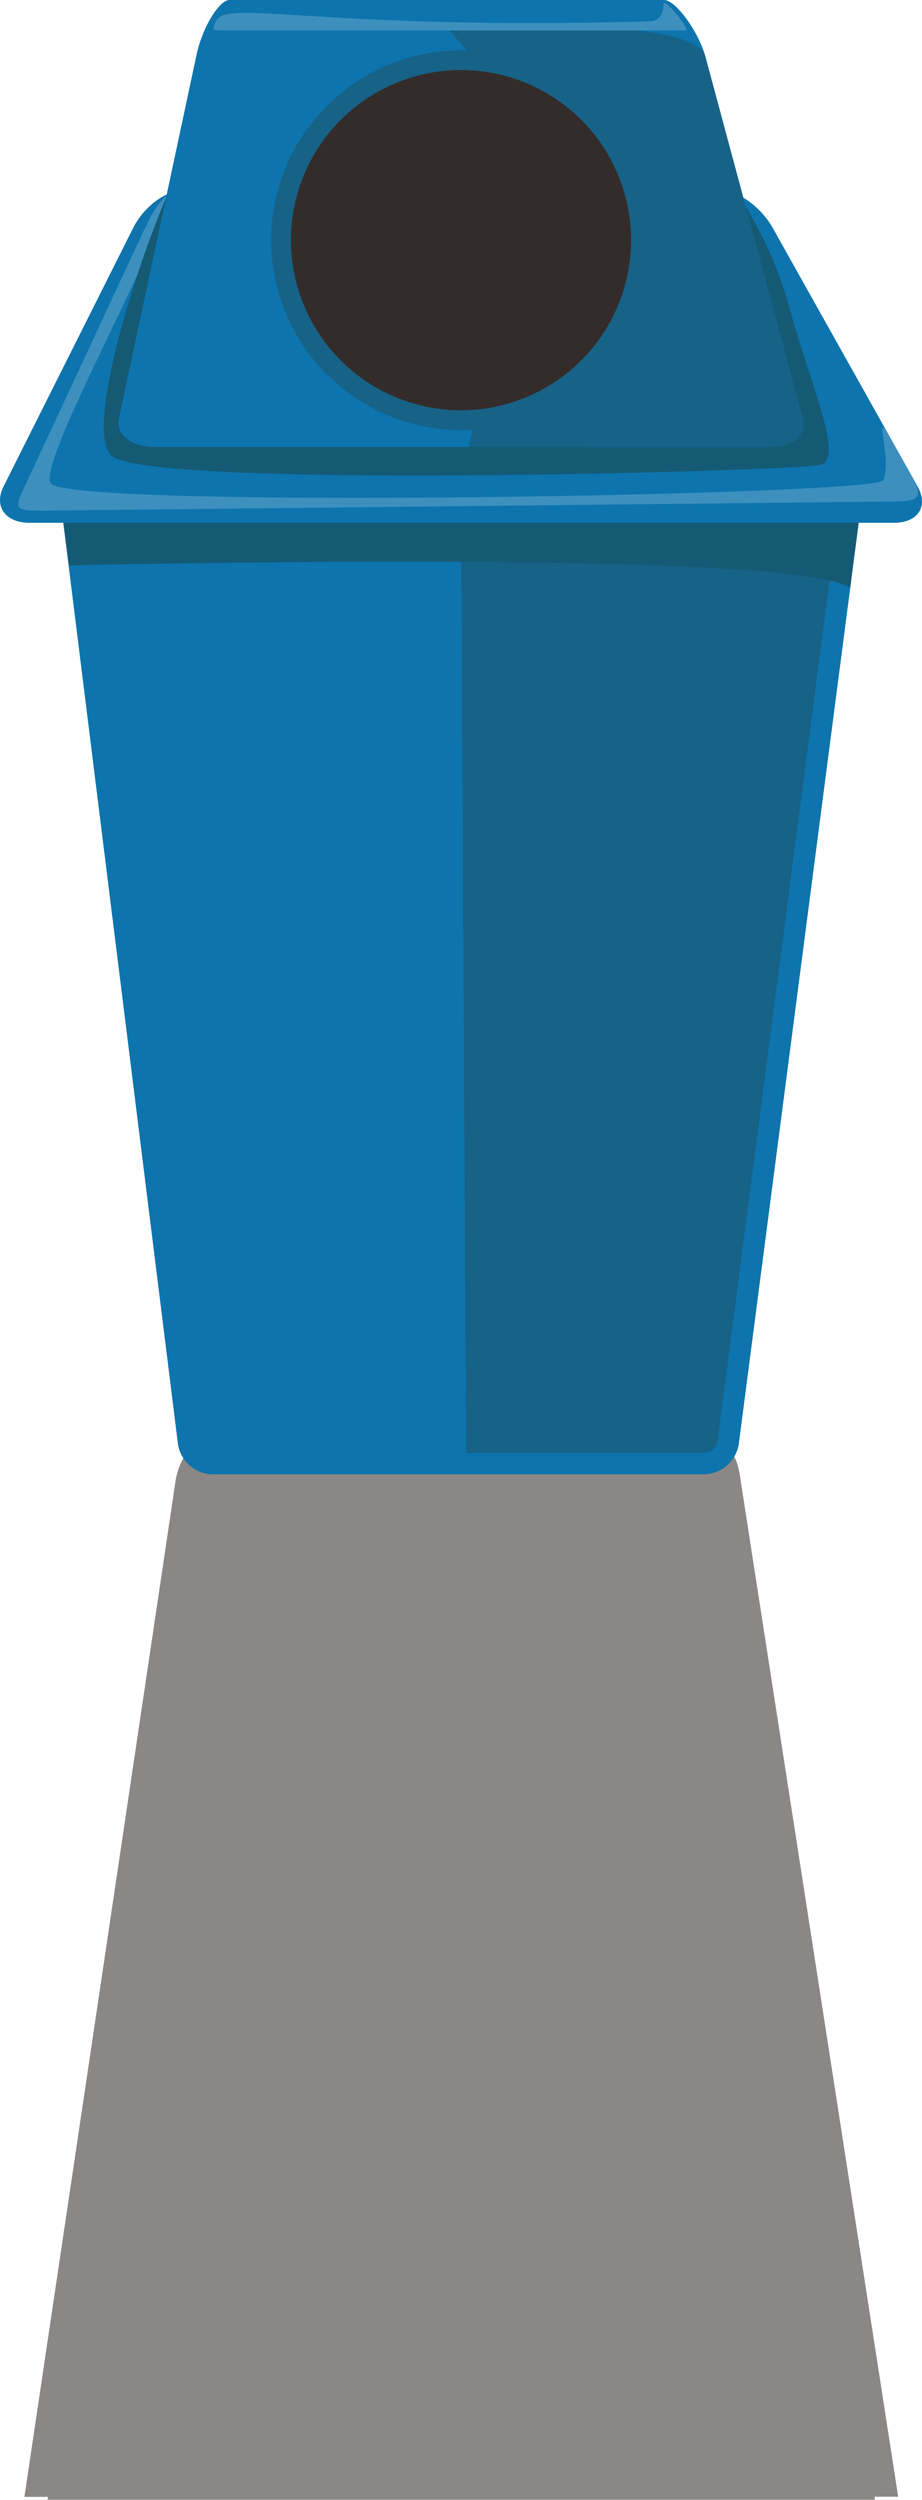 <svg xmlns="http://www.w3.org/2000/svg" viewBox="0 0 276.46 749.29"><defs><style>.cls-1,.cls-6{fill:#332c2a;}.cls-1{fill-opacity:0.57;}.cls-2{fill:#0d74ae;}.cls-3{fill:#176287;}.cls-4{fill:#155a75;}.cls-5{fill:#3d90be;}</style></defs><title>paperbin</title><g id="Layer_2" data-name="Layer 2"><g id="background"><path class="cls-1" d="M14.28,749.25l248.08,0-.12-.91h7.08L222.12,444c-.71-5.52-2-8.65-3.53-8.55H56.27c-.43-.1-3.07,3.7-3.75,9.21L7.32,748.38h7.07Z"/><path class="cls-2" d="M63.62,435.49A4.32,4.32,0,0,1,59.7,432L25.44,156.83c0-.17-.07-.55.51-1.19,1-1.19,3.69-2.58,7.69-2.58H242.87c4,0,6.62,1.38,7.66,2.56.55.63.51,1,.48,1.17L215.19,431.94a4.4,4.4,0,0,1-4,3.55Z"/><path class="cls-2" d="M63.62,435.49A4.32,4.32,0,0,1,59.7,432L25.44,156.83c0-.17-.07-.55.51-1.19,1-1.19,3.69-2.58,7.69-2.58H242.87c4,0,6.62,1.38,7.66,2.56.55.63.51,1,.48,1.17L215.19,431.94a4.4,4.4,0,0,1-4,3.55Z"/><path class="cls-3" d="M242.87,146.68H33.64c-8.74,0-15.28,4.92-14.53,10.94L53.37,432.76a10.67,10.67,0,0,0,10.25,9.11H211.21a10.74,10.74,0,0,0,10.3-9.11l35.83-275.14C258.12,151.6,251.61,146.68,242.87,146.68ZM251,156.79,215.19,431.94a4.4,4.4,0,0,1-4,3.55H63.62A4.32,4.32,0,0,1,59.7,432L25.44,156.83c0-.17-.07-.55.51-1.19,1-1.19,3.69-2.58,7.69-2.58H242.87c4,0,6.62,1.38,7.66,2.56C251.08,156.25,251,156.63,251,156.79Z"/><path class="cls-3" d="M138.23,153.06H242.87c4,0,6.62,1.38,7.66,2.56.55.63.51,1,.48,1.17L215.19,431.94a4.4,4.4,0,0,1-4,3.55H139.75Z"/><path class="cls-2" d="M139.75,435.49H63.62A4.32,4.32,0,0,1,59.7,432L25.44,156.83c0-.17-.07-.55.51-1.19,1-1.19,3.69-2.58,7.69-2.58H138.23Z"/><path class="cls-2" d="M242.87,146.68H33.64c-8.74,0-15.28,4.92-14.53,10.94L53.37,432.76a10.67,10.67,0,0,0,10.25,9.11H211.21a10.74,10.74,0,0,0,10.3-9.11l35.83-275.14C258.12,151.6,251.61,146.68,242.87,146.68ZM251,156.79,215.19,431.94a4.4,4.4,0,0,1-4,3.55H63.62A4.32,4.32,0,0,1,59.7,432L25.44,156.83c0-.17-.07-.55.51-1.19,1-1.19,3.69-2.58,7.69-2.58H242.87c4,0,6.62,1.38,7.66,2.56C251.08,156.25,251,156.63,251,156.79Z"/><path id="shade" class="cls-4" d="M242.87,146.68H33.64c-8.74,0-15.28,4.92-14.53,10.94l1.59,11.84s191.46-4.41,228.07,4.55a28.68,28.68,0,0,1,6.16,2.1l2.41-18.49C258.12,151.6,251.61,146.68,242.87,146.68Z"/><path class="cls-2" d="M268,156.7H8.88c-7.3,0-10.81-4.92-7.8-10.93L39.92,68.33c3-6,9.25-10.93,13.86-10.93H217.2c4.61,0,11.14,4.92,14.51,10.93l43.41,77.44C278.49,151.78,275.27,156.7,268,156.7Z"/><path class="cls-5" d="M12.5,153.06l254.19-2.73c7.31,0,10.66-.37,7.29-6.38l-5.58-10.17c-8.09-14.43-.49,2.56-3.53,10.17-1.82,4.55-244.43,8.72-249.64.91-3.64-5.47,24.6-56.49,32.8-78.35C52,56,61.7,58.31,69.1,57.4H53.78c-4.61,0-7.29,4.92-10.3,10.93L7,146.68C4,152.7,5.19,153.06,12.5,153.06Z"/><path class="cls-4" d="M215.67,50.11c1.31,2.22,14.58,18.22,21,41.91s16.8,45.84,9.12,47.37c-9.12,1.83-200.44,7.29-212.28-2.73C23,127.91,49.85,51.93,58.05,43.73S201.09,25.51,215.67,50.11Z"/><path class="cls-2" d="M46,133.93c-3.92,0-7.33-1.34-9.14-3.57a5.79,5.79,0,0,1-1.18-5L58.89,16.62C60.8,7.67,65.92,0,68.78,0H199.06c3.73,0,10.57,10,12.39,16.76l29.26,108.75a5.5,5.5,0,0,1-.91,5c-1.66,2.17-4.94,3.46-8.79,3.46Z"/><path class="cls-3" d="M211.45,16.76c-4.89-13.12-76.87-7.65-76.87-7.65,28.55,28.24,16.4,72,6.08,124.82H231c3.85,0,7.13-1.29,8.79-3.46a5.5,5.5,0,0,0,.91-5Z"/><circle class="cls-6" cx="138.23" cy="71.97" r="51.02"/><path class="cls-3" d="M138.23,15.08A56.9,56.9,0,1,0,195.12,72,56.9,56.9,0,0,0,138.23,15.08Zm0,107.91a51,51,0,1,1,51-51A51.07,51.07,0,0,1,138.23,123Z"/><path class="cls-5" d="M66.94,9.11l-1.15,0c-1.63-.07-2.73.15-.74-3.17,3.63-6,34,3.19,129.67.46,4.14-.12,4.27-4.24,4.23-5.16-.11-2.39,8.39,7.89,6.55,7.89H66.94Z"/></g></g></svg>